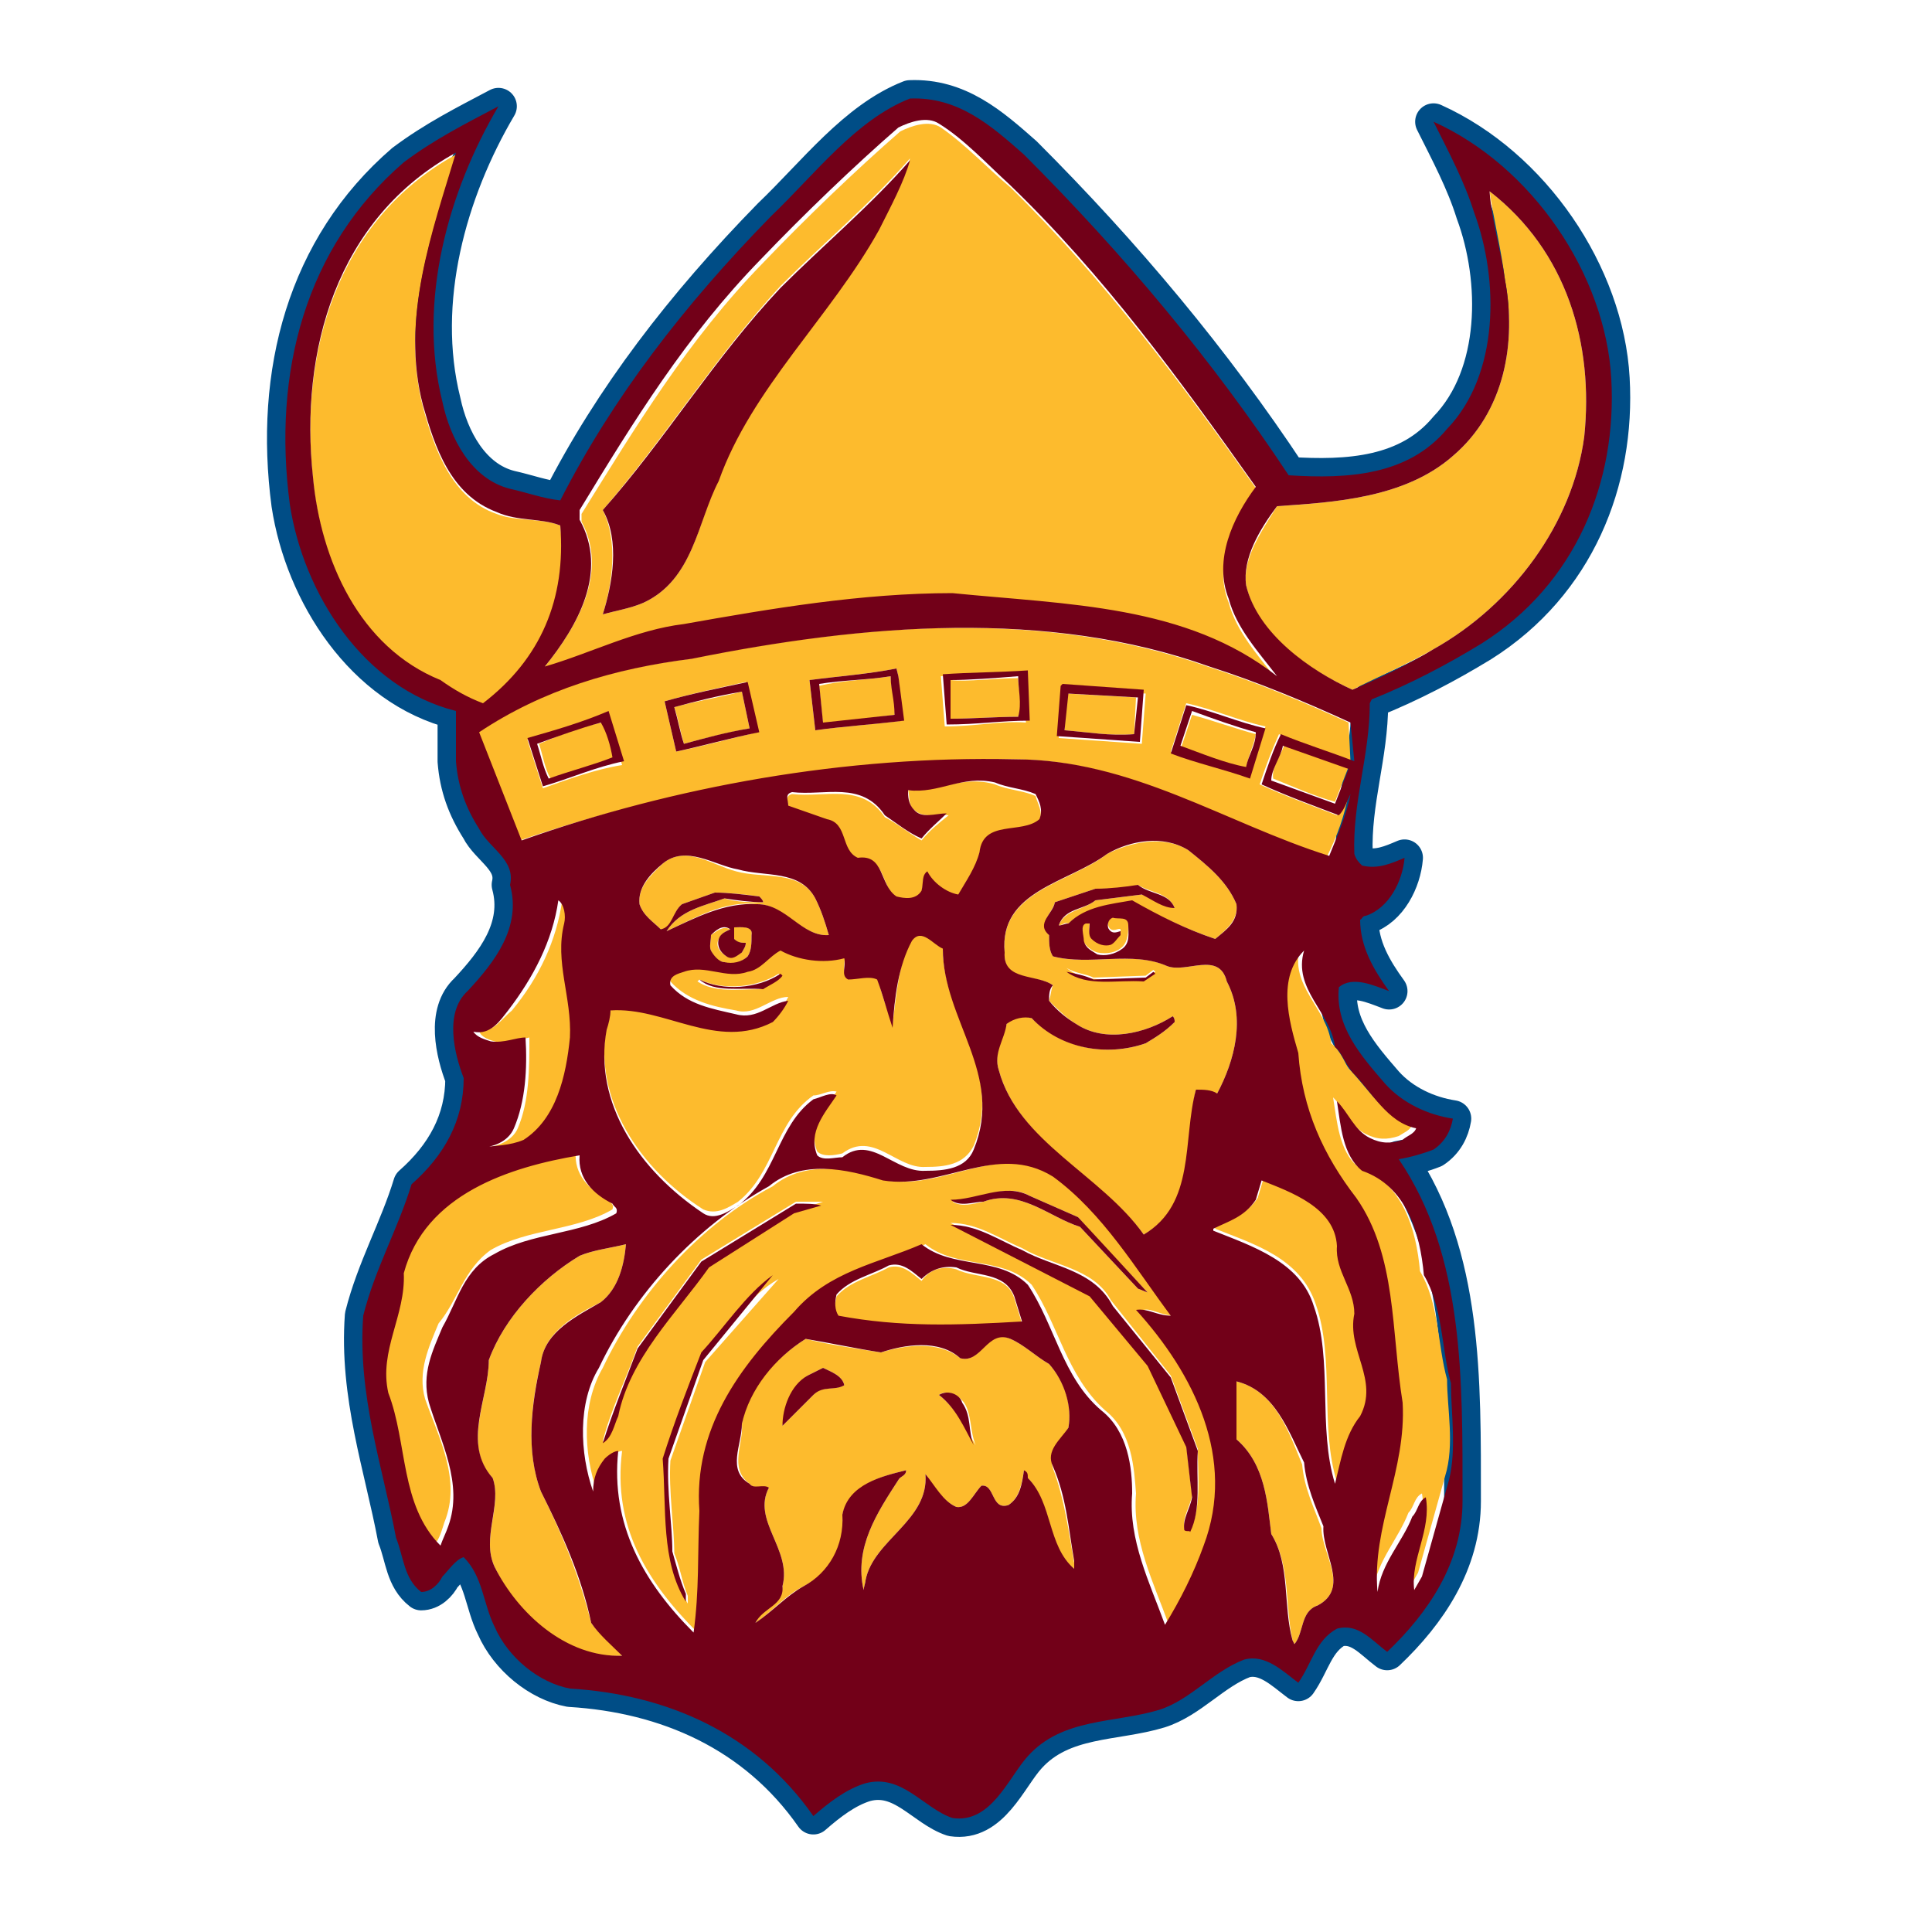 <?xml version="1.0" encoding="utf-8"?>
<!-- Generator: Adobe Illustrator 19.1.0, SVG Export Plug-In . SVG Version: 6.00 Build 0)  -->
<!DOCTYPE svg PUBLIC "-//W3C//DTD SVG 1.1//EN" "http://www.w3.org/Graphics/SVG/1.1/DTD/svg11.dtd">
<svg version="1.1" xmlns="http://www.w3.org/2000/svg" xmlns:xlink="http://www.w3.org/1999/xlink" x="0px" y="0px"
	 viewBox="33 -33 100 100" enable-background="new 33 -33 100 100" xml:space="preserve">
<g id="AREA_3">
	<path fill="none" stroke="#004D86" stroke-width="1.903" stroke-linejoin="round" stroke-miterlimit="10" d="M116.4-13.4
		c-0.3-5.4-4.1-11-9.2-13.3c0.8,1.6,1.6,3.1,2.1,4.7c1.3,3.5,1.3,8.4-1.4,11.2c-2,2.4-5.1,2.6-8.2,2.4c-3.9-5.9-8.5-11.4-13.7-16.6
		c-1.7-1.5-3.4-3-5.9-2.9c-2.8,1.1-4.9,3.9-7.2,6.1c-4.5,4.6-8.2,9.4-10.9,14.7c-0.9-0.1-1.7-0.4-2.6-0.6c-2-0.5-3.1-2.6-3.5-4.5
		c-1.3-5.2,0.3-10.9,2.9-15.3c-1.7,0.9-3.3,1.7-4.9,2.9c-5.1,4.4-6.8,10.9-5.9,17.7c0.7,4.6,3.8,9.5,8.6,10.7v2.6
		c0.1,1.3,0.5,2.4,1.2,3.5c0.5,1,1.9,1.6,1.6,2.9c0.6,2.2-0.8,4-2.2,5.5c-1.2,1.1-0.7,3.2-0.2,4.5c0,2.2-1,4-2.7,5.5
		c-0.7,2.3-1.9,4.4-2.5,6.8c-0.3,4.1,1,7.8,1.7,11.5c0.4,1,0.4,2.1,1.3,2.8c0.5,0,0.9-0.4,1.1-0.8c0.3-0.3,0.7-0.9,1.1-1
		c1,1,1,2.4,1.6,3.6c0.7,1.6,2.3,2.9,3.9,3.2c5,0.3,9.6,2.3,12.6,6.6c0.8-0.7,1.7-1.4,2.7-1.7c1.9-0.5,3,1.3,4.5,1.8
		c2,0.3,2.9-2.1,3.9-3.2c1.8-2,4.5-1.7,6.8-2.4c1.6-0.5,2.8-2,4.4-2.6c1.1-0.3,2,0.6,2.8,1.2c0.7-1,0.9-2.2,2-2.8
		c1.1-0.3,1.8,0.6,2.6,1.2c2.1-2,3.9-4.6,3.9-7.8c0-6.3,0.1-12.7-3.3-17.7c0.6-0.1,1.3-0.3,1.8-0.5c0.6-0.4,0.9-1,1-1.6
		c-1.3-0.2-2.6-0.8-3.5-1.8c-1.3-1.5-2.6-3-2.4-5c0.7-0.6,1.8-0.1,2.6,0.2c-0.8-1.1-1.5-2.3-1.5-3.7c0.1,0,0.1-0.2,0.3-0.2
		c1.2-0.4,1.9-1.8,2-3c-0.7,0.3-1.4,0.6-2.2,0.4c-0.2-0.2-0.3-0.3-0.4-0.6c-0.1-2.7,0.8-5.1,0.8-7.8l0.1-0.2c2-0.8,3.9-1.8,5.7-2.9
		C114.6-2.8,116.7-8.1,116.4-13.4z"/>
</g>
<g id="AREA_2">
	<g>
		<path fill="#FDBB2D" d="M61.2,1.5v0.2c2.4-0.7,4.7-1.9,7.2-2.2c4.5-0.8,9.2-1.7,13.9-1.6c6,0.5,12.1,0.6,16.8,4.3
			c-1-1.3-2.1-2.5-2.5-4c-0.8-2,0.2-4.2,1.5-5.8c-3.9-5.5-7.9-10.9-12.8-15.7c-1.2-1-2.3-2.2-3.6-3.1c-0.6-0.4-1.5-0.1-2.1,0.2
			c-2.3,2-4.9,4.5-7.1,6.8c-3.9,4-6.6,8.5-9.4,13v0.4C64.5-3.4,62.9-0.6,61.2,1.5z M73.4-18.2c2.2-2.2,4.7-4.3,6.7-6.6
			c-0.3,1.2-1,2.4-1.6,3.6c-2.5,4.5-6.6,8.2-8.3,13C69.1-6,68.9-3,66.3-1.8c-0.7,0.3-1.4,0.4-2.1,0.6c0.5-1.6,0.8-3.8,0-5.4
			C67.4-10.3,70-14.5,73.4-18.2z"/>
		<path fill="#FDBB2D" d="M62-5.8c-1-0.4-2.3-0.2-3.3-0.6c-2.3-0.8-3.2-3.3-3.8-5.5c-1.2-4.6,0.5-9.1,1.7-13.1
			c-6.2,3.4-8.1,10.3-7.4,16.8c0.4,4.3,2.4,8.7,6.6,10.5c0.7,0.4,1.4,0.9,2.2,1.2C61,1.1,62.4-2,62-5.8z"/>
		<path fill="#FDBB2D" d="M110.1-23.1c0.2,1.4,0.6,3,0.8,4.6c0.6,3.2,0,6.8-2.7,9.1c-2.5,2.2-6.2,2.4-9.1,2.6
			c-0.8,1.3-1.8,2.7-1.6,4.1c0.6,2.6,3.3,4.4,5.5,5.4c1.4-0.7,2.8-1.3,4.2-2.1c4.1-2.3,7.2-6.5,7.8-11
			C115.5-15.2,114.1-20,110.1-23.1z"/>
		<path fill="#FDBB2D" d="M102.8,4.4c-2.4-1.1-4.8-2.1-7.3-2.9c-8.5-3-18-2.2-26.8-0.4c-4,0.5-7.7,1.6-11,3.8l2.2,5.6
			c7.9-2.7,16.8-4.3,25.5-4.2c6.1,0,10.9,3.3,16.3,5c0.5-1,0.9-2.1,1.1-3.2c-0.2,0.4-0.3,0.8-0.6,1.1c-1.3-0.5-2.7-1-4-1.6
			c0.3-0.9,0.6-1.7,1-2.6c1.2,0.6,2.5,0.9,3.7,1.4L102.8,4.4z M61.1,7.8l-0.8-2.5c1.3-0.5,2.8-0.9,4.1-1.3l0.8,2.6
			C63.9,6.8,62.5,7.3,61.1,7.8z M68,5.9l-0.6-2.6c1.4-0.4,2.8-0.7,4.2-1l0.6,2.6C70.9,5.2,69.5,5.6,68,5.9z M75.2,4.8l-0.3-2.6
			c1.5-0.2,3-0.3,4.5-0.6L79.5,2l0.2,2.3C78.2,4.5,76.6,4.6,75.2,4.8z M81.9,4.6l-0.2-2.6c1.4-0.1,2.9-0.1,4.3-0.2l0.1,2.6
			C84.8,4.3,83.5,4.6,81.9,4.6z M92.1,5.5l-4.3-0.3l0.2-2.6l0.1,0l4.2,0.3L92.1,5.5z M97.7,7.2c-1.4-0.4-2.8-0.8-4.1-1.3l0.8-2.5
			c1.4,0.3,2.7,0.9,4.1,1.2L97.7,7.2z"/>
		<path fill="#FDBB2D" d="M75.4,2.5l0.2,2L79.3,4c0.1-0.7-0.2-1.3-0.2-2C77.9,2.2,76.6,2.2,75.4,2.5z"/>
		<path fill="#FDBB2D" d="M82.2,2.2v2c1.2,0,2.3-0.1,3.5-0.1c0.3-0.7,0-1.3,0-2C84.5,2.1,83.1,2.3,82.2,2.2z"/>
		<path fill="#FDBB2D" d="M67.9,3.6c0.2,0.6,0.3,1.2,0.5,1.9c1.1-0.3,2.3-0.6,3.4-0.8l-0.4-1.9C70.2,3.1,69,3.3,67.9,3.6z"/>
		<path fill="#FDBB2D" d="M91.7,5l0.1-1.9l-3.6-0.2l-0.1,1.9C89.4,4.9,90.4,5.1,91.7,5z"/>
		<path fill="#FDBB2D" d="M97.5,6.8c0.1-0.7,0.4-1.2,0.5-1.8c-1.1-0.3-2.2-0.7-3.3-1l-0.6,1.8C95.2,6.1,96.4,6.5,97.5,6.8z"/>
		<path fill="#FDBB2D" d="M60.9,5.5c0.2,0.6,0.3,1.3,0.6,1.8c1.1-0.4,2.3-0.7,3.3-1.1c-0.2-0.7-0.3-1.3-0.6-1.8
			C63,4.6,61.9,5.1,60.9,5.5z"/>
		<path fill="#FDBB2D" d="M102.1,8.5l0.7-1.8l-3.3-1.2c-0.2,0.6-0.7,1.2-0.6,1.8C99.9,7.7,101,8.2,102.1,8.5z"/>
		<path fill="#FDBB2D" d="M80.7,10.5c-0.7-0.4-1.3-0.9-1.9-1.2c-1.2-1.8-3.1-1-4.8-1.2c-0.4,0.1-0.2,0.4-0.2,0.7l2,0.7
			c1.1,0.2,0.7,1.6,1.6,2c1.4-0.3,1.2,1.4,2,2c0.5,0.1,1.1,0.2,1.3-0.3c0.1-0.3,0-0.8,0.3-1c0.3,0.6,0.9,1,1.6,1.2
			c0.3-0.7,0.9-1.4,1.1-2.2c0.2-1.7,2.1-0.9,3.1-1.7c0.2-0.5-0.1-0.9-0.2-1.3c-0.7-0.3-1.4-0.3-2.1-0.6C82.8,7.1,81.6,8,80,7.9
			c0.1,0.3,0,0.8,0.3,1c0.5,0.5,1.2,0.2,1.8,0.3C81.6,9.6,81.1,10,80.7,10.5z"/>
		<path fill="#FDBB2D" d="M95.9,15.6c0.6-0.5,1.2-1,1.1-1.8c-0.5-1.2-1.5-2-2.5-2.8c-1.3-0.8-3-0.4-4.2,0.2
			c-1.9,1.5-5.6,1.9-5.3,5.1c-0.1,1.6,1.7,1.1,2.5,1.7c-0.1,0.2-0.1,0.5-0.2,0.8c0.4,0.4,0.9,0.9,1.4,1.2c1.5,1,3.6,0.5,5-0.4
			c0.1,0.1,0.1,0.2,0.1,0.3c-0.5,0.5-1,0.8-1.5,1.1c-2,0.7-4.3,0.3-5.9-1.3c-0.5-0.2-1,0-1.3,0.3c-0.2,0.8-0.7,1.5-0.4,2.4
			c1,3.7,5.3,5.5,7.5,8.5c2.7-1.5,2.1-4.9,2.7-7.5c0.3,0.1,0.7,0.1,1.1,0.2c0.9-1.7,1.5-3.9,0.5-5.8c-0.4-1.6-2.1-0.4-3.1-0.8
			c-1.7-0.8-4,0-5.9-0.5c-0.2-0.3-0.2-0.7-0.2-1.1c-0.6-0.6,0.2-1.2,0.3-1.7l2.1-0.7c0.7,0,1.6,0,2.2-0.2c0.6,0.4,1.6,0.4,1.9,1.2
			c-0.6-0.1-1.1-0.5-1.7-0.7l-2.4,0.3c-0.6,0.5-1.6,0.5-1.9,1.3c0.2,0,0.3-0.2,0.5-0.1c0.9-0.8,2.2-1,3.3-1.1
			C93,14.4,94.4,15.1,95.9,15.6z M89.6,17.6l2.7-0.1l0.4-0.3l0.1,0.1l-0.6,0.4c-1.4-0.1-2.9,0.3-4-0.6
			C88.7,17.4,89.2,17.4,89.6,17.6z"/>
		<path fill="#FDBB2D" d="M67.3,11.7c-0.6,0.6-1.3,1.2-1.2,2.1c0.2,0.6,0.7,0.9,1.1,1.3c0.6,0,0.6-0.9,1.1-1.3l1.7-0.6
			c0.7,0,1.6,0.1,2.3,0.2c0.1,0.1,0.2,0.2,0.2,0.3c-0.6,0-1.4,0-2-0.2c-1.1,0.4-2.3,0.6-3,1.7c1.5-0.7,3-1.6,4.7-1.4
			c1.4,0,2.3,1.7,3.7,1.6c-0.2-0.7-0.4-1.3-0.7-1.9c-0.8-1.5-2.7-1-4.1-1.4C69.9,11.8,68.5,10.7,67.3,11.7z"/>
		<path fill="#FDBB2D" d="M58.6,20.9c0.7,0.2,1.3-0.1,1.8-0.2c0,1.6,0,3.3-0.6,4.7c-0.3,0.7-1.2,1-1.8,1c0.8,0,1.6-0.1,2.3-0.4
			c1.7-1.2,2.2-3.3,2.4-5.3c0.1-2-0.8-3.9-0.3-5.9c0-0.4,0-1-0.3-1.2c-0.3,2.1-1.2,4-2.6,5.7c-0.5,0.4-1,1.2-1.7,1
			C57.8,20.6,58.2,20.8,58.6,20.9z"/>
		<path fill="#FDBB2D" d="M89.8,16.3c0.5,0.1,1,0,1.3-0.3c0.3-0.3,0.3-0.8,0.3-1.2c0-0.5-0.6-0.3-0.8-0.4c-0.3,0-0.3,0.4-0.2,0.6
			c0.2,0.3,0.5,0,0.6,0.1v0.2c-0.1,0.2-0.3,0.4-0.5,0.5c-0.4,0.1-0.7,0-1-0.3c-0.2-0.2-0.1-0.6-0.1-0.8c0,0.1-0.1,0-0.2,0
			c-0.3,0.1-0.1,0.6-0.2,0.9C89.2,16,89.5,16.2,89.8,16.3z"/>
		<path fill="#FDBB2D" d="M69.8,16.2c0.1,0.3,0.4,0.6,0.7,0.6c0.4,0.2,0.9,0,1.2-0.3c0.2-0.3,0.2-0.7,0.2-1.1
			c0.1-0.5-0.5-0.4-0.9-0.4l0,0.6c0.1,0.2,0.4,0.2,0.6,0.2c0,0.2-0.1,0.3-0.2,0.5c-0.2,0.1-0.5,0.3-0.8,0.2
			c-0.3-0.2-0.6-0.5-0.4-0.9c0.1-0.2,0.3-0.4,0.6-0.5c-0.4-0.2-0.7,0.1-1,0.3C69.8,15.7,69.7,16,69.8,16.2z"/>
		<path fill="#FDBB2D" d="M64.4,20.1c-0.7,3.8,1.7,7.4,5,9.5c0.7,0.3,1.3-0.1,1.8-0.4c1.9-1.5,1.9-4.1,3.9-5.5
			c0.4,0,0.8-0.3,1.2-0.2c-0.6,0.9-1.5,1.9-1,3.1c0.3,0.3,0.9,0.2,1.3,0.1c1.6-1.2,2.8,0.8,4.3,0.7c1,0,2-0.1,2.5-1.1
			c1.6-3.9-1.7-6.7-1.6-10.4c-0.5-0.3-1.1-1.2-1.6-0.4c-0.7,1.4-0.8,3-1,4.5c-0.3-0.8-0.6-1.6-0.8-2.5c-0.4-0.1-1,0-1.5,0
			c-0.4-0.2-0.1-0.7-0.2-1.1c-1.1,0.4-2.3,0.1-3.3-0.4c-0.6,0.3-0.9,1-1.7,1.1c-1.1,0.4-2.3-0.4-3.3,0c-0.3,0.2-0.8,0.2-0.7,0.7
			c0.9,1,2.2,1.3,3.4,1.5c1,0.3,1.8-0.7,2.7-0.7c-0.2,0.4-0.5,0.8-0.8,1.1c-2.9,1.6-5.6-0.7-8.3-0.8C64.6,19.4,64.5,19.7,64.4,20.1z
			 M72.4,18.2c-1.2,0-2.4,0.2-3.3-0.4l0.1-0.1c1.3,0.6,3,0.4,4.1-0.3l0.1,0.1C73.2,17.8,72.7,18,72.4,18.2z"/>
		<path fill="#FDBB2D" d="M101.9,21c-0.2-1.8-2.2-3-1.6-5c-1.3,1.5-0.8,3.7-0.3,5.3c0.1,2.9,1.2,5.3,3,7.5c2,3.1,1.8,6.9,2.4,10.6
			c0.2,3.5-1.5,6.4-1.3,9.8c0.2-1.4,1.3-2.6,1.8-3.9c0.3-0.3,0.3-0.8,0.7-1c0.3,1.7-0.8,3.2-0.6,4.8l0.4-0.7l1.4-5
			c0.5-1.6,0.1-3.5,0.1-5c-0.5-1.8-0.4-3.9-1.4-5.6c-0.2-2.2-0.9-4.6-3.2-5.4c-1-0.8-1.1-2.4-1.3-3.6c0.6,0.6,0.9,1.5,1.7,1.9
			c0.6,0.3,1.1,0.3,1.7,0.1c0.3-0.2,0.6-0.3,0.7-0.6c-1.4-0.3-2.3-1.9-3.3-2.9C102.6,22,102.4,21.4,101.9,21z"/>
		<path fill="#FDBB2D" d="M58.4,31.7c1.9-1.1,4.4-1,6.3-2.1c0.1-0.3-0.1-0.3-0.2-0.5c-1-0.5-1.8-1.3-1.7-2.5c-3.6,0.7-8,2-9.1,6.1
			c0.1,2.2-1.3,3.9-0.8,6.2c1.1,2.6,0.7,5.8,2.7,7.9c0.2-0.3,0.3-0.7,0.4-1c0.9-2.2-0.3-4.4-1-6.4c-0.4-1.4,0.2-2.7,0.7-3.9
			C56.7,34.3,57,32.7,58.4,31.7z"/>
		<path fill="#FDBB2D" d="M93.8,35.1c-1.8-2.4-3.4-5.3-6.1-7.2c-2.9-1.9-5.7,0.7-8.8,0.2c-1.8-0.6-4.2-1.1-5.9,0.3
			c-3.8,2-7,5.6-8.8,9.4c-1.1,1.9-1,4.4-0.3,6.4c0-0.6,0.1-1.2,0.6-1.7c0.2-0.2,0.5-0.4,0.7-0.4c-0.5,3.9,1.3,6.8,3.9,9.4
			c0.3-2.2,0.2-4,0.3-6.3c-0.3-4.3,2-7.5,4.9-10.3c1.8-2.1,4.3-2.5,6.6-3.5c1.6,1.3,4,0.6,5.5,2.1c1.4,2.1,1.8,4.7,3.8,6.5
			c1.4,1.1,1.5,3,1.6,4.3c-0.2,2.4,0.9,4.6,1.7,6.8c0.8-1.3,1.5-2.6,2-4.1c1.6-4.5-0.5-8.9-3.3-12.2C92.6,34.7,93.1,35.1,93.8,35.1z
			 M69.5,37.5l-1.8,5.1c-0.1,1.6,0.2,3.4,0.2,4.8c0.3,0.7,0.4,1.5,0.7,2.2l0,0.4h0c-1.3-2.1-1-4.9-1.2-7.4c0.6-1.9,1.3-3.7,2-5.5
			c1.3-1.3,2.3-3,3.9-3.9L69.5,37.5z M74.1,29.7l-4.4,2.8C68,35,65.6,37.2,65,40.2c-0.3,0.5-0.3,1.2-0.8,1.4
			c0.4-1.6,1.2-3.2,1.8-4.9l3.3-4.5l4.9-3c0.5,0,1,0,1.4,0L74.1,29.7z M86.3,28.9l2.5,1.1c1.2,1.4,2.4,2.6,3.6,3.9l-0.5-0.2l-3-3.2
			c-1.6-0.5-3.1-2-5-1.3c-0.5,0.1-1.1,0.3-1.6,0C83.6,29.1,85.1,28.2,86.3,28.9z M93.6,38.2L95,42c0,1.4,0.2,3-0.4,4.2
			c0,0-0.3,0-0.3-0.1c-0.1-0.6,0.3-1.1,0.4-1.7l-0.3-2.6l-2-4.2l-3-3.6l-7.2-3.7c1.4,0,2.5,0.8,3.7,1.3c1.5,0.9,3.7,1,4.6,2.7
			L93.6,38.2z"/>
		<path fill="#FDBB2D" d="M103.2,34.9c0-1.3-1-2.1-0.9-3.5c-0.1-2-2.3-2.8-3.9-3.4l-0.3,1c-0.5,0.8-1.4,1.1-2.2,1.5v0.1
			c2,0.8,4.4,1.5,5.2,3.9c1,2.8,0.2,6.4,1.1,9.2c0.3-1.2,0.6-2.5,1.3-3.5C104.4,38.4,102.7,36.9,103.2,34.9z"/>
		<path fill="#FDBB2D" d="M63.6,51c-0.6-2.4-1.5-4.6-2.6-6.8c-0.8-2.1-0.5-4.6,0-6.7c0.2-1.6,1.9-2.5,3.1-3.1c0.9-0.7,1.2-1.9,1.3-3
			c-0.8,0.2-1.7,0.3-2.4,0.6c-2,1.2-3.9,3.2-4.7,5.4c0,2-1.4,4.4,0.2,6.1c0.5,1.5-0.6,3.1,0.1,4.6c1.2,2.5,3.6,4.8,6.6,4.6
			C64.8,52.1,64,51.6,63.6,51z"/>
		<path fill="#FDBB2D" d="M85.9,35.5l-0.4-1.3c-0.4-1.3-2-1-3-1.5c-0.7-0.2-1.4,0-1.8,0.6c-0.5-0.4-1-0.9-1.7-0.7
			c-0.9,0.5-2,0.7-2.7,1.5c-0.1,0.4-0.1,0.8,0,1.1C79.6,35.8,82.5,35.7,85.9,35.5z"/>
		<path fill="#FDBB2D" d="M88.3,40.9c0.2-1.2-0.2-2.4-1-3.3c-0.7-0.4-1.3-1-2-1.3c-1.2-0.6-1.5,1.3-2.6,1c-1.1-0.9-2.8-0.7-4.1-0.3
			c-1.3-0.2-2.7-0.4-3.9-0.7c-1.6,1-3,2.6-3.3,4.4c0.1,1-0.7,2.3,0.4,3.1c0.2,0.3,0.7,0.1,1,0.2c-0.9,1.7,1.2,3.2,0.7,5.1
			c0,1-1,1-1.4,1.9c0.9-0.6,1.5-1.4,2.5-1.9c1.4-0.7,2.2-2.1,2-3.7c0.4-1.6,2.1-2,3.3-2.3c0,0.3-0.3,0.3-0.4,0.5
			c-1.1,1.7-2.3,3.5-1.8,5.7c0-0.1,0.1-0.4,0.1-0.5c0.4-2.1,3.3-3.1,3.1-5.5c0.4,0.6,0.9,1.4,1.6,1.7c0.6,0.1,0.9-0.7,1.3-1.1
			c0.7-0.1,0.5,1.3,1.4,1c0.6-0.4,0.7-1.2,0.8-1.8c0.1,0.1,0.2,0.3,0.2,0.4c1.3,1.4,1,3.6,2.4,4.7l0-0.3c-0.3-1.7-0.5-3.3-1.1-4.9
			C87.2,42,88,41.5,88.3,40.9z M75.1,39.2l-1.6,1.6c0.1-0.9,0.4-2,1.3-2.6l0.8-0.4c0.4,0.2,1,0.4,1.1,0.9
			C76.1,39,75.5,38.7,75.1,39.2z M81.6,39.2c0.4-0.3,1,0,1.3,0.4c0.4,0.6,0.3,1.5,0.6,2.2C83,41,82.6,40,81.6,39.2z"/>
		<path fill="#FDBB2D" d="M101.4,46.1c-0.4-1.1-0.9-2.1-1-3.3C99.7,41.1,99,39,97,38.5l0,3c1.5,1.3,1.6,3.3,1.8,4.9
			c1,1.6,0.7,3.7,1.1,5.5l0.1,0.2c0.5-0.6,0.3-1.7,1.2-2C102.9,49.2,101.4,47.4,101.4,46.1z"/>
	</g>
</g>
<g id="AREA_1">
	<g>
		<path fill="#720018" d="M116.4-13.4c-0.3-5.4-4.1-11-9.2-13.3c0.8,1.6,1.6,3.1,2.1,4.7c1.3,3.5,1.3,8.4-1.4,11.2
			c-2,2.4-5.1,2.6-8.2,2.4c-3.9-5.9-8.5-11.4-13.7-16.6c-1.7-1.5-3.4-3-5.9-2.9c-2.8,1.1-4.9,3.9-7.2,6.1
			c-4.5,4.6-8.2,9.4-10.9,14.7c-0.9-0.1-1.7-0.4-2.6-0.6c-2-0.5-3.1-2.6-3.5-4.5c-1.3-5.2,0.3-10.9,2.9-15.3
			c-1.7,0.9-3.3,1.7-4.9,2.9c-5.1,4.4-6.8,10.9-5.9,17.7c0.7,4.6,3.8,9.5,8.6,10.7v2.6c0.1,1.3,0.5,2.4,1.2,3.5
			c0.5,1,1.9,1.6,1.6,2.9c0.6,2.2-0.8,4-2.2,5.5c-1.2,1.1-0.7,3.2-0.2,4.5c0,2.2-1,4-2.7,5.5c-0.7,2.3-1.9,4.4-2.5,6.8
			c-0.3,4.1,1,7.8,1.7,11.5c0.4,1,0.4,2.1,1.3,2.8c0.5,0,0.9-0.4,1.1-0.8c0.3-0.3,0.7-0.9,1.1-1c1,1,1,2.4,1.6,3.6
			c0.7,1.6,2.3,2.9,3.9,3.2c5,0.3,9.6,2.3,12.6,6.6c0.8-0.7,1.7-1.4,2.7-1.7c1.9-0.5,3,1.3,4.5,1.8c2,0.3,2.9-2.1,3.9-3.2
			c1.8-2,4.5-1.7,6.8-2.4c1.6-0.5,2.8-2,4.4-2.6c1.1-0.3,2,0.6,2.8,1.2c0.7-1,0.9-2.2,2-2.8c1.1-0.3,1.8,0.6,2.6,1.2
			c2.1-2,3.9-4.6,3.9-7.8c0-6.3,0.1-12.7-3.3-17.7c0.6-0.1,1.3-0.3,1.8-0.5c0.6-0.4,0.9-1,1-1.6c-1.3-0.2-2.6-0.8-3.5-1.8
			c-1.3-1.5-2.6-3-2.4-5c0.7-0.6,1.8-0.1,2.6,0.2c-0.8-1.1-1.5-2.3-1.5-3.7c0.1,0,0.1-0.2,0.3-0.2c1.2-0.4,1.9-1.8,2-3
			c-0.7,0.3-1.4,0.6-2.2,0.4c-0.2-0.2-0.3-0.3-0.4-0.6c-0.1-2.7,0.8-5.1,0.8-7.8l0.1-0.2c2-0.8,3.9-1.8,5.7-2.9
			C114.6-2.8,116.7-8.1,116.4-13.4z M63-6.6c2.8-4.6,5.5-9,9.4-13c2.2-2.3,4.8-4.8,7.1-6.8c0.6-0.3,1.5-0.6,2.1-0.2
			c1.3,0.8,2.5,2.1,3.6,3.1c4.9,4.7,8.9,10.2,12.8,15.7C96.8-6.2,95.8-4,96.6-2c0.4,1.5,1.5,2.7,2.5,4c-4.7-3.7-10.8-3.7-16.8-4.3
			c-4.7,0-9.4,0.8-13.9,1.6c-2.5,0.3-4.8,1.5-7.2,2.2V1.5c1.7-2.1,3.3-4.9,1.8-7.6V-6.6z M55.8,2.2C51.6,0.5,49.6-4,49.2-8.3
			c-0.7-6.5,1.2-13.4,7.4-16.8c-1.2,4-2.9,8.6-1.7,13.1c0.6,2.1,1.4,4.6,3.8,5.5C59.8-6,61-6.2,62-5.8c0.3,3.8-1,6.9-4,9.2
			C57.2,3.1,56.5,2.7,55.8,2.2z M59.3,19.3c1.3-1.7,2.3-3.6,2.6-5.7c0.3,0.2,0.4,0.8,0.3,1.2c-0.5,2,0.4,3.8,0.3,5.9
			c-0.2,2-0.7,4.2-2.4,5.3c-0.7,0.3-1.5,0.3-2.3,0.4c0.7,0,1.5-0.3,1.8-1c0.6-1.4,0.7-3.1,0.6-4.7c-0.5,0-1.1,0.3-1.8,0.2
			c-0.3-0.1-0.7-0.2-0.9-0.5C58.4,20.6,58.9,19.8,59.3,19.3z M55.9,35.7c-0.5,1.2-1.1,2.4-0.7,3.9c0.6,2,1.8,4.2,1,6.4
			c-0.1,0.3-0.3,0.7-0.4,1c-2.1-2.1-1.7-5.3-2.7-7.9c-0.5-2.2,0.9-4,0.8-6.2c1.1-4.1,5.5-5.5,9.1-6.1c-0.1,1.2,0.7,2,1.7,2.5
			c0.1,0.2,0.3,0.2,0.2,0.5c-1.9,1.1-4.4,1-6.3,2.1C57,32.7,56.7,34.3,55.9,35.7z M80.3,8.9C80,8.6,80,8.2,80,7.9
			c1.6,0.2,2.8-0.8,4.5-0.4c0.7,0.3,1.4,0.3,2.1,0.6c0.2,0.4,0.4,0.8,0.2,1.3c-0.9,0.8-2.9,0-3.1,1.7c-0.2,0.8-0.7,1.5-1.1,2.2
			c-0.6-0.1-1.3-0.6-1.6-1.2c-0.3,0.2-0.2,0.6-0.3,1c-0.3,0.5-0.9,0.4-1.3,0.3c-0.9-0.6-0.6-2.2-2-2c-0.9-0.4-0.5-1.8-1.6-2l-2-0.7
			c0-0.3-0.2-0.6,0.2-0.7c1.7,0.2,3.6-0.6,4.8,1.2c0.6,0.4,1.2,0.9,1.9,1.2c0.4-0.5,0.9-0.9,1.3-1.3C81.4,9.1,80.7,9.4,80.3,8.9z
			 M89.2,14.8c0.1,0,0.1,0,0.2,0c0,0.2-0.1,0.6,0.1,0.8c0.3,0.3,0.7,0.4,1,0.3c0.2-0.1,0.3-0.3,0.5-0.5v-0.2c-0.1,0-0.4,0.2-0.6-0.1
			c-0.1-0.1-0.1-0.5,0.2-0.6c0.3,0.1,0.8-0.1,0.8,0.4c0,0.4,0.1,0.9-0.3,1.2c-0.4,0.3-0.9,0.4-1.3,0.3c-0.3-0.2-0.6-0.3-0.7-0.7
			C89.1,15.4,88.9,14.9,89.2,14.8z M88.3,14.8c-0.2,0-0.3,0.1-0.5,0.1c0.3-0.9,1.3-0.8,1.9-1.3l2.4-0.3c0.6,0.3,1.1,0.7,1.7,0.7
			c-0.3-0.8-1.3-0.7-1.9-1.2c-0.6,0.1-1.5,0.2-2.2,0.2l-2.1,0.7c-0.1,0.6-1,1.1-0.3,1.7c0,0.4,0,0.8,0.2,1.1
			c1.9,0.5,4.1-0.3,5.9,0.5c1,0.4,2.7-0.8,3.1,0.8c1,1.9,0.4,4.1-0.5,5.8c-0.3-0.2-0.7-0.2-1.1-0.2c-0.7,2.6,0,5.9-2.7,7.5
			c-2.2-3.1-6.5-4.8-7.5-8.5c-0.3-0.9,0.3-1.6,0.4-2.4c0.4-0.3,0.9-0.4,1.3-0.3c1.5,1.6,3.9,2,5.9,1.3c0.5-0.3,1-0.6,1.5-1.1
			c0-0.1,0-0.2-0.1-0.3c-1.4,0.9-3.5,1.4-5,0.4c-0.5-0.3-1-0.7-1.4-1.2c0-0.3,0-0.6,0.2-0.8c-0.8-0.6-2.6-0.2-2.5-1.7
			c-0.3-3.2,3.3-3.6,5.3-5.1c1.2-0.7,2.9-1,4.2-0.2c1,0.8,2,1.6,2.5,2.8c0.1,0.9-0.5,1.3-1.1,1.8c-1.5-0.5-2.9-1.2-4.3-2
			C90.5,13.8,89.2,13.9,88.3,14.8z M75.2,13.5c0.3,0.6,0.5,1.2,0.7,1.9c-1.4,0.1-2.2-1.6-3.7-1.6c-1.7-0.1-3.2,0.7-4.7,1.4
			c0.7-1.1,1.9-1.3,3-1.7c0.6,0.1,1.4,0.2,2,0.2c0-0.1-0.1-0.2-0.2-0.3c-0.8-0.1-1.6-0.2-2.3-0.2l-1.7,0.6c-0.5,0.4-0.5,1.2-1.1,1.3
			c-0.4-0.4-0.9-0.7-1.1-1.3c-0.1-0.9,0.6-1.6,1.2-2.1c1.2-1,2.7,0.1,3.9,0.3C72.6,12.4,74.4,12,75.2,13.5z M69.8,15.4
			c0.2-0.2,0.6-0.6,1-0.3c-0.2,0.1-0.5,0.2-0.6,0.5c-0.1,0.4,0.1,0.7,0.4,0.9c0.3,0.2,0.5,0,0.8-0.2c0.1-0.2,0.2-0.3,0.2-0.5
			c-0.2,0-0.4,0-0.6-0.2l0-0.6c0.3,0,1-0.1,0.9,0.4c0,0.4,0,0.8-0.2,1.1c-0.3,0.3-0.8,0.4-1.2,0.3c-0.3,0-0.6-0.4-0.7-0.6
			C69.7,16,69.8,15.7,69.8,15.4z M73,19.9c0.3-0.3,0.6-0.7,0.8-1.1c-0.9,0.1-1.6,1-2.7,0.7c-1.3-0.3-2.5-0.5-3.4-1.5
			c-0.1-0.5,0.4-0.6,0.7-0.7c1.1-0.4,2.2,0.4,3.3,0c0.7-0.1,1.1-0.8,1.7-1.1c0.9,0.5,2.2,0.7,3.3,0.4c0.1,0.4-0.2,0.9,0.2,1.1
			c0.5,0,1.1-0.2,1.5,0c0.3,0.8,0.5,1.6,0.8,2.5c0.1-1.6,0.3-3.2,1-4.5c0.5-0.7,1.1,0.2,1.6,0.4c0,3.7,3.2,6.5,1.6,10.4
			c-0.4,1-1.5,1.1-2.5,1.1c-1.6,0.1-2.8-1.9-4.3-0.7c-0.4,0-1,0.2-1.3-0.1c-0.5-1.2,0.4-2.2,1-3.1c-0.3-0.2-0.8,0.1-1.2,0.2
			c-1.9,1.4-1.9,4-3.9,5.5c-0.5,0.3-1.2,0.8-1.8,0.4c-3.3-2.2-5.7-5.7-5-9.5c0.1-0.3,0.2-0.7,0.2-1C67.4,19.1,70.1,21.4,73,19.9z
			 M58.6,48.1c-0.7-1.5,0.4-3.2-0.1-4.6c-1.6-1.8-0.2-4.1-0.2-6.1c0.8-2.2,2.7-4.2,4.7-5.4c0.7-0.3,1.6-0.4,2.4-0.6
			c-0.1,1.1-0.4,2.3-1.3,3c-1.2,0.7-2.9,1.5-3.1,3.1c-0.5,2.2-0.8,4.6,0,6.7c1.1,2.2,2.1,4.4,2.6,6.8c0.4,0.6,1.1,1.2,1.6,1.7
			C62.3,52.8,59.8,50.5,58.6,48.1z M88.6,48.2c-1.4-1.2-1.1-3.4-2.4-4.7c0-0.2,0-0.3-0.2-0.4c-0.1,0.7-0.2,1.4-0.8,1.8
			c-0.9,0.3-0.7-1.1-1.4-1c-0.4,0.4-0.7,1.2-1.3,1.1c-0.7-0.3-1.1-1.1-1.6-1.7c0.2,2.4-2.7,3.4-3.1,5.5c0,0.1-0.1,0.4-0.1,0.5
			c-0.5-2.2,0.7-4,1.8-5.7c0.1-0.2,0.4-0.2,0.4-0.5c-1.2,0.3-3,0.7-3.3,2.3c0.1,1.6-0.7,3-2,3.7c-0.9,0.5-1.6,1.3-2.5,1.9
			c0.4-0.8,1.5-0.9,1.4-1.9c0.5-1.9-1.6-3.4-0.7-5.1c-0.3-0.2-0.8,0.1-1-0.2c-1.2-0.7-0.4-2-0.4-3.1c0.4-1.8,1.7-3.4,3.3-4.4
			c1.2,0.2,2.6,0.5,3.9,0.7c1.2-0.4,3-0.7,4.1,0.3c1.1,0.3,1.4-1.5,2.6-1c0.7,0.3,1.3,0.9,2,1.3c0.8,0.9,1.2,2.2,1,3.3
			c-0.4,0.6-1.2,1.2-0.8,2c0.7,1.6,0.8,3.2,1.1,4.9L88.6,48.2z M76.3,34c0.7-0.8,1.8-1,2.7-1.5c0.7-0.2,1.2,0.3,1.7,0.7
			c0.5-0.5,1.1-0.7,1.8-0.6c1,0.5,2.5,0.2,3,1.5l0.4,1.3c-3.4,0.2-6.3,0.3-9.5-0.3C76.2,34.8,76.2,34.4,76.3,34z M95.3,47
			c-0.5,1.4-1.2,2.8-2,4.1c-0.8-2.2-1.9-4.4-1.7-6.8c0-1.3-0.2-3.2-1.6-4.3c-2-1.7-2.4-4.4-3.8-6.5c-1.5-1.5-3.9-0.8-5.5-2.1
			c-2.3,1-4.8,1.4-6.6,3.5c-2.9,2.9-5.2,6.1-4.9,10.3c-0.1,2.3,0,4.1-0.3,6.3c-2.6-2.6-4.3-5.6-3.9-9.4c-0.2,0-0.5,0.2-0.7,0.4
			c-0.4,0.5-0.6,1-0.6,1.7c-0.7-2-0.8-4.6,0.3-6.4c1.8-3.8,5-7.3,8.8-9.4c1.7-1.4,4-0.9,5.9-0.3c3.1,0.5,5.9-2,8.8-0.2
			c2.6,1.9,4.3,4.8,6.1,7.2c-0.7,0-1.2-0.4-1.8-0.3C94.8,38.1,97,42.5,95.3,47z M101.2,50.1c-0.9,0.3-0.7,1.4-1.2,2l-0.1-0.2
			c-0.5-1.8-0.1-3.9-1.1-5.5c-0.2-1.6-0.3-3.6-1.8-4.9l0-3c2,0.5,2.7,2.6,3.5,4.2c0.1,1.2,0.6,2.3,1,3.3
			C101.4,47.4,102.9,49.2,101.2,50.1z M103.4,40.3c-0.8,1-1,2.3-1.3,3.5c-0.9-2.9-0.1-6.4-1.1-9.2c-0.7-2.3-3.2-3.1-5.2-3.9v-0.1
			c0.8-0.4,1.6-0.6,2.2-1.5l0.3-1c1.5,0.6,3.8,1.4,3.9,3.4c-0.1,1.3,0.9,2.2,0.9,3.5C102.7,36.9,104.4,38.4,103.4,40.3z M103,22.5
			c1,1,1.8,2.6,3.3,2.9c-0.1,0.3-0.5,0.4-0.7,0.6c-0.6,0.2-1.1,0.2-1.7-0.1c-0.8-0.4-1.1-1.3-1.7-1.9c0.2,1.3,0.3,2.8,1.3,3.6
			c2.3,0.8,3,3.2,3.2,5.4c1,1.7,0.9,3.8,1.4,5.6c0,1.5,0.3,3.4-0.1,5l-1.4,5l-0.4,0.7c-0.2-1.6,0.9-3.1,0.6-4.8
			c-0.4,0.2-0.4,0.7-0.7,1c-0.5,1.3-1.6,2.4-1.8,3.9c-0.3-3.4,1.5-6.3,1.3-9.8c-0.6-3.7-0.3-7.6-2.4-10.6c-1.7-2.2-2.8-4.6-3-7.5
			c-0.5-1.7-1.1-3.9,0.3-5.3c-0.6,2,1.4,3.2,1.6,5C102.4,21.4,102.6,22,103,22.5z M99.3,5c-0.4,0.8-0.7,1.7-1,2.6
			c1.3,0.6,2.7,1.1,4,1.6c0.3-0.3,0.4-0.7,0.6-1.1c-0.2,1.1-0.7,2.2-1.1,3.2c-5.4-1.7-10.2-5-16.3-5c-8.7-0.2-17.6,1.4-25.5,4.2
			l-2.2-5.6c3.3-2.2,7-3.3,11-3.8c8.9-1.8,18.4-2.6,26.8,0.4c2.5,0.8,4.9,1.8,7.3,2.9l0.2,2C101.8,5.9,100.5,5.5,99.3,5z M102.8,6.8
			l-0.7,1.8c-1.1-0.4-2.2-0.8-3.3-1.2c0-0.6,0.5-1.2,0.6-1.8L102.8,6.8z M115-10.4c-0.6,4.5-3.7,8.7-7.8,11
			c-1.3,0.8-2.8,1.5-4.2,2.1c-2.2-1-4.9-2.9-5.5-5.4c-0.2-1.4,0.7-2.9,1.6-4.1c2.9-0.2,6.6-0.4,9.1-2.6c2.7-2.3,3.3-5.9,2.7-9.1
			c-0.2-1.5-0.7-3.1-0.8-4.6C114.1-20,115.5-15.2,115-10.4z"/>
		<path fill="#720018" d="M64.2-1.2c0.7-0.2,1.4-0.3,2.1-0.6C68.9-3,69.1-6,70.2-8.1c1.7-4.8,5.8-8.5,8.3-13
			c0.6-1.2,1.3-2.5,1.6-3.6c-2,2.3-4.5,4.4-6.7,6.6c-3.4,3.6-6,7.9-9.2,11.5C65.1-5,64.7-2.8,64.2-1.2z"/>
		<path fill="#720018" d="M79.4,1.6c-1.5,0.3-3,0.4-4.5,0.6l0.3,2.6c1.4-0.2,3-0.3,4.6-0.5L79.5,2L79.4,1.6z M79.3,4l-3.7,0.4
			l-0.2-2c1.2-0.2,2.5-0.2,3.7-0.4C79.1,2.7,79.3,3.2,79.3,4z"/>
		<path fill="#720018" d="M81.8,1.9l0.2,2.6c1.6,0,2.8-0.2,4.3-0.2l-0.1-2.6C84.7,1.8,83.2,1.8,81.8,1.9z M85.7,4.1
			c-1.2,0-2.3,0.1-3.5,0.1v-2c0.9,0,2.3-0.1,3.5-0.2C85.7,2.7,85.9,3.4,85.7,4.1z"/>
		<path fill="#720018" d="M67.4,3.3L68,5.9c1.4-0.3,2.8-0.7,4.3-1l-0.6-2.6C70.3,2.6,68.8,2.9,67.4,3.3z M68.4,5.5
			c-0.2-0.6-0.3-1.2-0.5-1.9c1.1-0.3,2.3-0.6,3.5-0.8l0.4,1.9C70.6,4.9,69.5,5.2,68.4,5.5z"/>
		<path fill="#720018" d="M87.9,2.5l-0.2,2.6l4.3,0.3l0.2-2.7l-4.2-0.3L87.9,2.5z M88.3,2.9l3.6,0.2L91.7,5
			c-1.3,0.1-2.3-0.1-3.6-0.2L88.3,2.9z"/>
		<path fill="#720018" d="M93.6,6c1.3,0.5,2.7,0.8,4.1,1.3l0.8-2.6c-1.4-0.3-2.7-0.9-4.1-1.2L93.6,6z M98,4.9c0,0.7-0.4,1.2-0.5,1.8
			c-1.1-0.2-2.3-0.7-3.4-1.1l0.6-1.8C95.8,4.2,96.9,4.6,98,4.9z"/>
		<path fill="#720018" d="M60.3,5.2l0.8,2.5c1.4-0.4,2.7-1,4.2-1.3l-0.8-2.6C63.1,4.4,61.7,4.8,60.3,5.2z M61.4,7.3
			c-0.3-0.6-0.4-1.2-0.6-1.8c1.1-0.4,2.2-0.8,3.3-1.1c0.3,0.5,0.5,1.2,0.6,1.8C63.7,6.6,62.5,6.9,61.4,7.3z"/>
		<path fill="#720018" d="M92.2,17.8l0.6-0.4l-0.1-0.1l-0.4,0.3l-2.7,0.1c-0.4-0.2-0.9-0.3-1.4-0.4C89.3,18.1,90.8,17.7,92.2,17.8z"
			/>
		<path fill="#720018" d="M69.2,17.7L69.2,17.7c0.8,0.7,2.1,0.4,3.3,0.5c0.3-0.2,0.8-0.4,1-0.7l-0.1-0.1
			C72.2,18.2,70.4,18.3,69.2,17.7z"/>
		<path fill="#720018" d="M83.9,29.2c1.9-0.7,3.4,0.8,5,1.3l3,3.2l0.5,0.2c-1.2-1.3-2.3-2.5-3.6-3.9l-2.5-1.1
			c-1.3-0.7-2.7,0.2-4.1,0.2C82.7,29.5,83.4,29.2,83.9,29.2z"/>
		<path fill="#720018" d="M74.2,29.3l-4.9,3l-3.3,4.5c-0.6,1.6-1.3,3.3-1.8,4.9c0.5-0.3,0.6-1,0.8-1.4c0.6-3,3-5.3,4.7-7.7l4.4-2.8
			l1.4-0.4C75.2,29.3,74.7,29.3,74.2,29.3z"/>
		<path fill="#720018" d="M85.9,31.7c-1.2-0.5-2.3-1.3-3.7-1.3l7.2,3.7l3,3.6l2,4.2l0.3,2.6c-0.1,0.6-0.5,1.1-0.4,1.7
			c0.1,0.1,0.3,0,0.3,0.1c0.6-1.2,0.3-2.8,0.4-4.2l-1.4-3.8l-3-3.7C89.6,32.7,87.5,32.6,85.9,31.7z"/>
		<path fill="#720018" d="M69.3,37c-0.7,1.8-1.4,3.6-2,5.5c0.2,2.6-0.1,5.3,1.2,7.4h0l0-0.4c-0.3-0.7-0.5-1.5-0.7-2.2
			c0-1.4-0.3-3.1-0.2-4.8l1.8-5.1l3.6-4.4C71.6,34,70.5,35.7,69.3,37z"/>
		<path fill="#720018" d="M75.6,37.8l-0.8,0.4c-0.9,0.5-1.3,1.7-1.3,2.6l1.6-1.6c0.5-0.5,1.1-0.2,1.6-0.5C76.6,38.2,76,38,75.6,37.8
			z"/>
		<path fill="#720018" d="M81.6,39.2c0.9,0.7,1.3,1.7,1.8,2.6c-0.3-0.7-0.1-1.5-0.6-2.2C82.7,39.2,82.1,38.9,81.6,39.2z"/>
	</g>
</g>
</svg>
